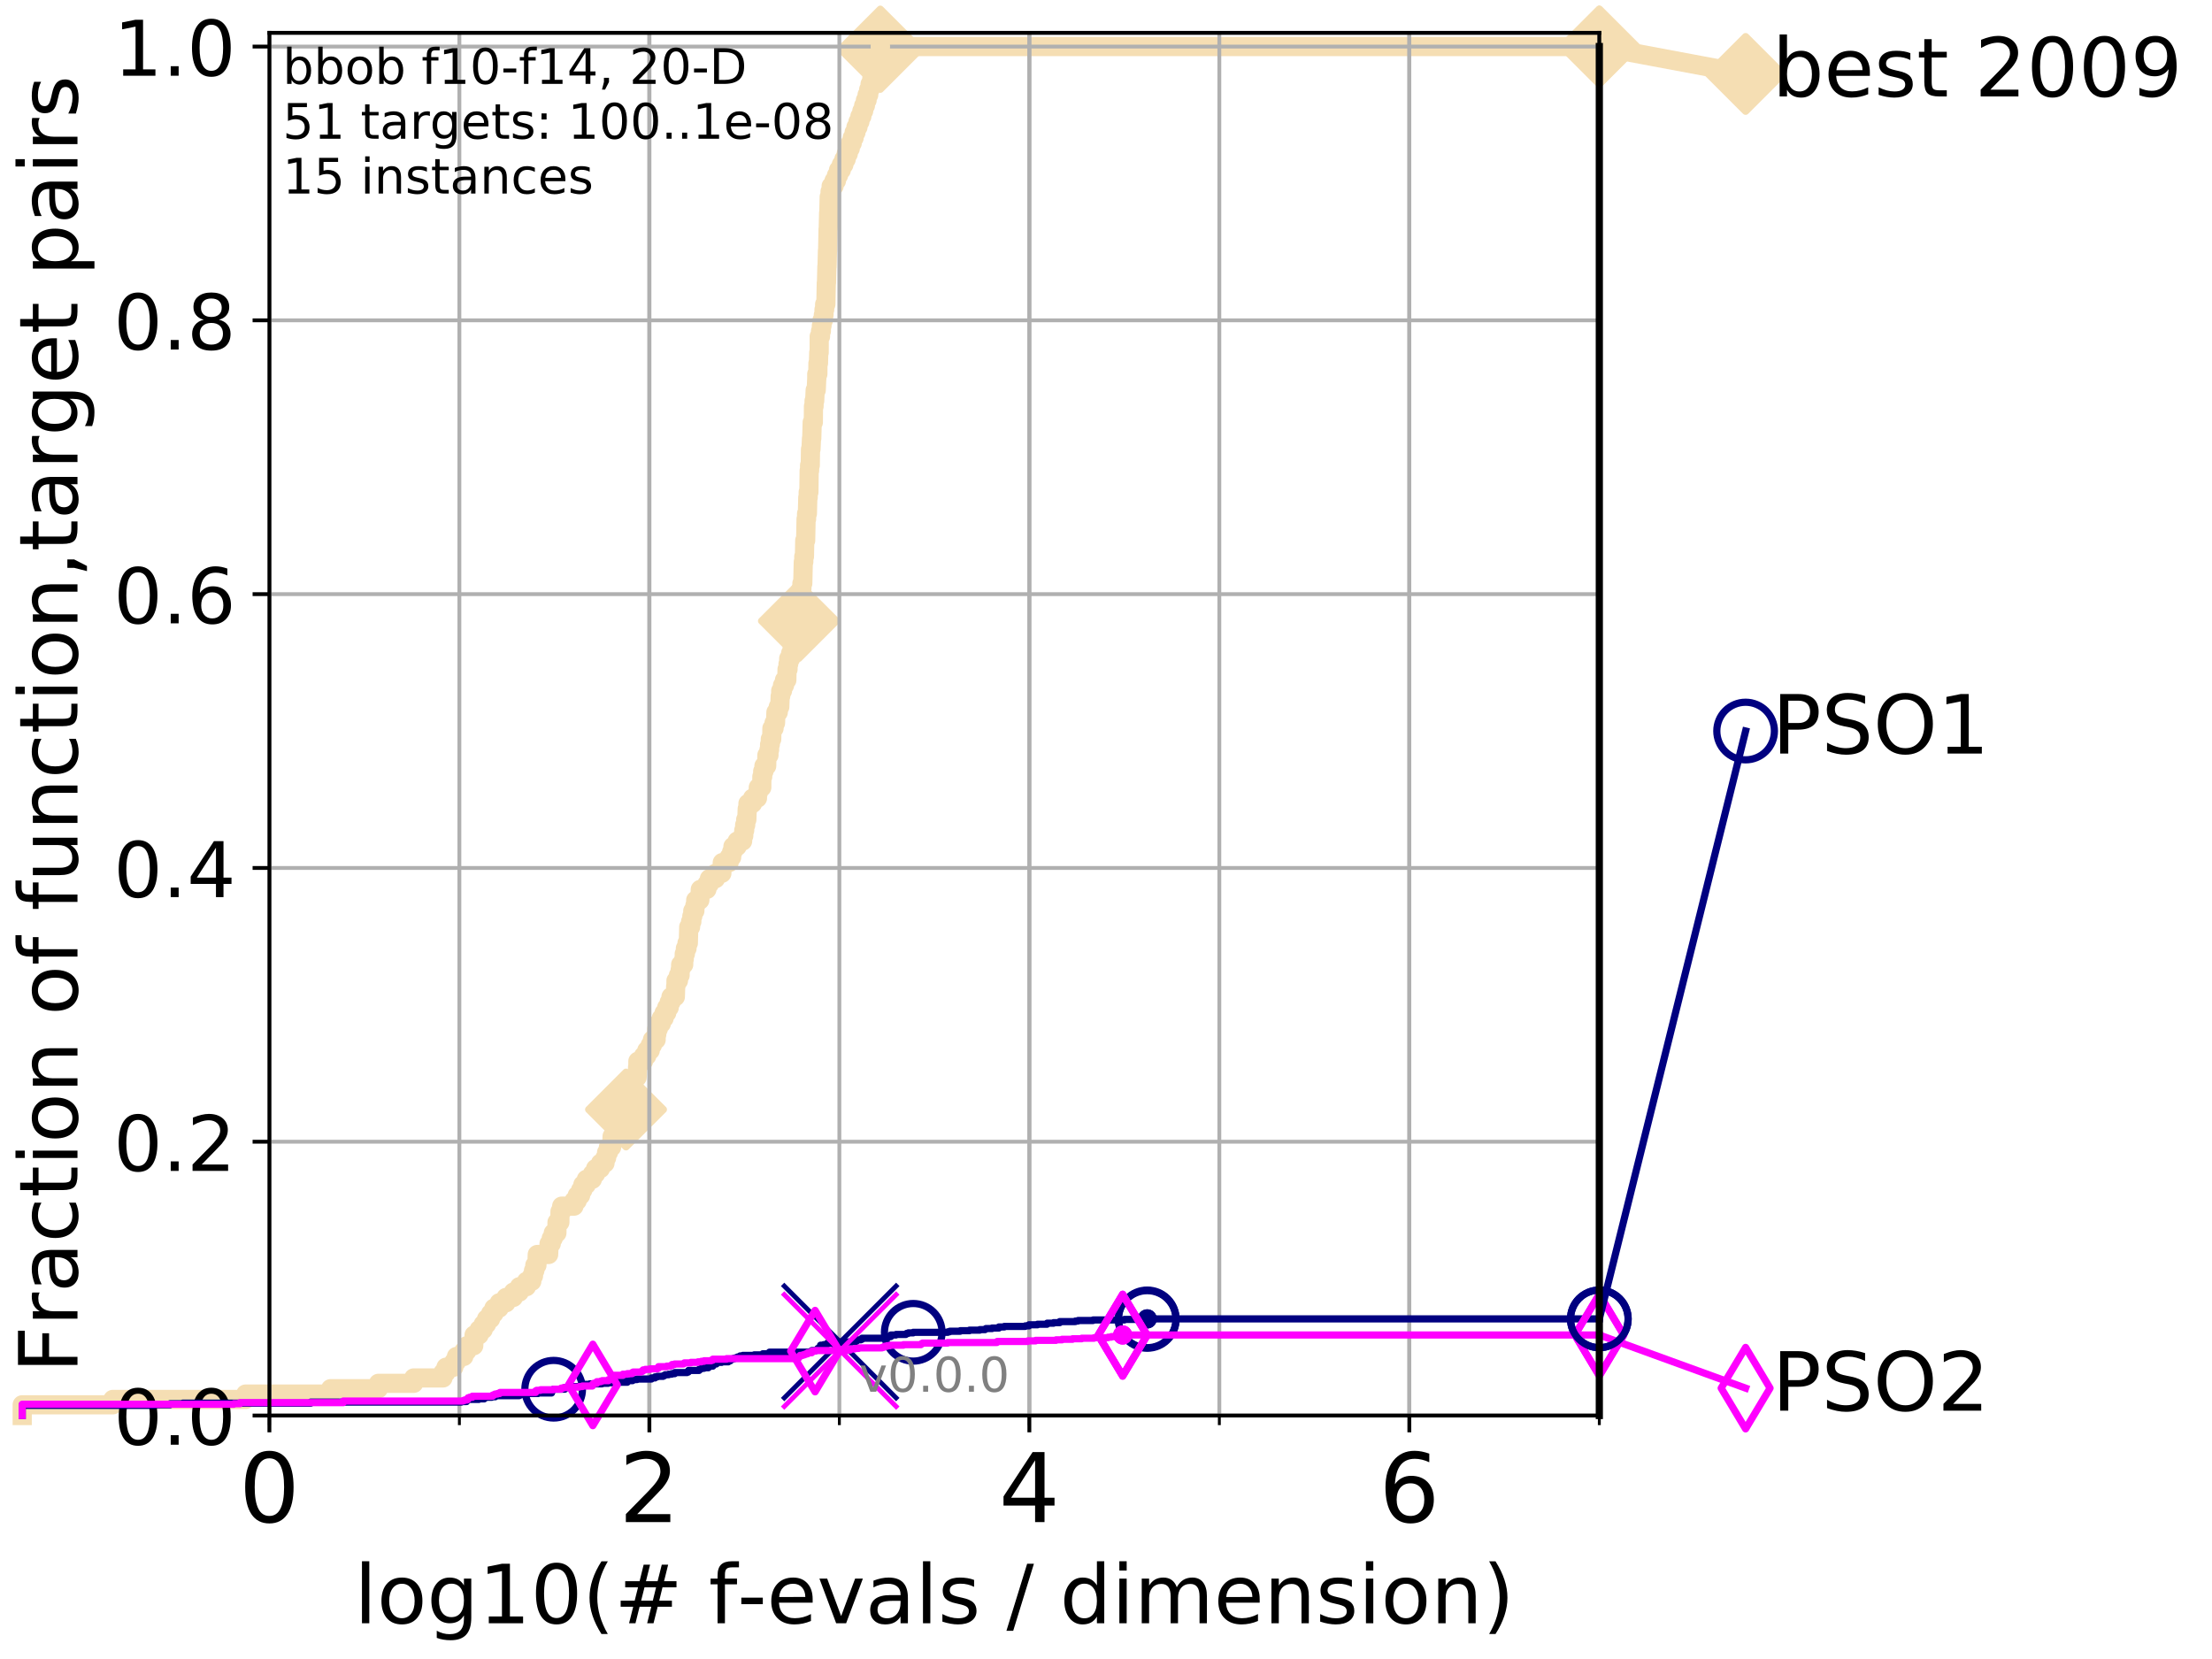 <?xml version="1.0" encoding="utf-8" standalone="no"?>
<!DOCTYPE svg PUBLIC "-//W3C//DTD SVG 1.1//EN"
  "http://www.w3.org/Graphics/SVG/1.1/DTD/svg11.dtd">
<!-- Created with matplotlib (http://matplotlib.org/) -->
<svg height="345.6pt" version="1.1" viewBox="0 0 460.8 345.6" width="460.8pt" xmlns="http://www.w3.org/2000/svg" xmlns:xlink="http://www.w3.org/1999/xlink">
 <defs>
  <style type="text/css">
*{stroke-linecap:butt;stroke-linejoin:round;}
  </style>
 </defs>
 <g id="figure_1">
  <g id="patch_1">
   <path d="M 0 345.6 
L 460.8 345.6 
L 460.8 0 
L 0 0 
z
" style="fill:#ffffff;"/>
  </g>
  <g id="axes_1">
   <g id="patch_2">
    <path d="M 56.12 294.88 
L 333.168 294.88 
L 333.168 6.845 
L 56.12 6.845 
z
" style="fill:#ffffff;"/>
   </g>
   <g id="line2d_1">
    <path d="M 4.627 294.88 
L 4.627 292.643 
L 23.511 292.643 
L 23.511 291.525 
L 51.175 291.525 
L 51.175 290.407 
L 68.873 290.407 
L 68.873 289.288 
L 78.839 289.288 
L 78.839 288.17 
L 86.186 288.17 
L 86.186 287.051 
L 92.287 287.051 
L 92.287 285.933 
L 92.905 285.933 
L 92.905 284.815 
L 94.543 284.815 
L 94.543 283.696 
L 95.086 283.696 
L 95.086 282.578 
L 96.619 282.578 
L 96.619 281.46 
L 97.258 281.46 
L 97.258 280.341 
L 98.688 280.341 
L 98.76 278.105 
L 99.807 278.105 
L 99.807 276.986 
L 100.665 276.986 
L 100.665 275.868 
L 101.359 275.868 
L 101.359 274.749 
L 102.203 274.749 
L 102.203 273.631 
L 102.895 273.631 
L 102.895 272.513 
L 103.991 272.513 
L 103.991 271.394 
L 105.415 271.394 
L 105.415 270.276 
L 106.956 270.276 
L 106.956 269.158 
L 108.204 269.158 
L 108.204 268.039 
L 109.675 268.039 
L 109.675 266.921 
L 110.782 266.921 
L 110.782 265.803 
L 111.136 265.803 
L 111.136 264.684 
L 111.414 264.684 
L 111.414 263.566 
L 111.856 263.566 
L 111.923 261.329 
L 114.293 261.329 
L 114.38 259.092 
L 114.838 259.092 
L 114.838 257.974 
L 115.256 257.974 
L 115.256 256.856 
L 116.011 256.856 
L 116.037 254.619 
L 116.632 254.619 
L 116.657 252.382 
L 117.009 252.382 
L 117.009 251.264 
L 119.57 251.264 
L 119.57 250.145 
L 120.242 250.145 
L 120.242 249.027 
L 120.949 249.027 
L 120.949 247.909 
L 121.417 247.909 
L 121.417 246.79 
L 122.152 246.79 
L 122.152 245.672 
L 123.397 245.672 
L 123.397 244.554 
L 124.069 244.554 
L 124.069 243.435 
L 125.094 243.435 
L 125.094 242.317 
L 126.032 242.317 
L 126.032 241.199 
L 126.367 241.199 
L 126.367 240.08 
L 126.752 240.08 
L 126.752 238.962 
L 127.416 238.962 
L 127.511 236.725 
L 128.277 236.725 
L 128.277 235.607 
L 128.985 235.607 
L 128.985 234.488 
L 129.45 234.488 
L 129.45 233.37 
L 129.678 233.37 
L 129.678 232.252 
L 129.808 232.252 
L 129.808 231.133 
L 130.412 231.133 
L 130.412 230.015 
L 130.661 230.015 
L 130.661 228.896 
L 131.257 228.896 
L 131.257 227.778 
L 131.537 227.778 
L 131.537 226.66 
L 131.686 226.66 
L 131.686 225.541 
L 131.949 225.541 
L 131.949 224.423 
L 132.724 224.423 
L 132.833 222.186 
L 132.883 222.186 
L 132.883 221.068 
L 134.057 221.068 
L 134.057 219.95 
L 134.735 219.95 
L 134.735 218.831 
L 135.456 218.831 
L 135.456 217.713 
L 135.918 217.713 
L 135.918 216.594 
L 136.687 216.594 
L 136.687 215.476 
L 136.821 215.476 
L 136.821 214.358 
L 137.132 214.358 
L 137.132 213.239 
L 137.761 213.239 
L 137.761 212.121 
L 138.346 212.121 
L 138.346 211.003 
L 138.891 211.003 
L 138.891 209.884 
L 139.412 209.884 
L 139.412 208.766 
L 139.78 208.766 
L 139.78 207.648 
L 140.688 207.648 
L 140.757 205.411 
L 140.819 205.411 
L 140.819 204.292 
L 141.334 204.292 
L 141.334 203.174 
L 141.681 203.174 
L 141.681 202.056 
L 141.793 202.056 
L 141.793 200.937 
L 142.428 200.937 
L 142.428 199.819 
L 142.541 199.819 
L 142.541 198.701 
L 142.776 198.701 
L 142.776 197.582 
L 143.117 197.582 
L 143.117 196.464 
L 143.393 196.464 
L 143.478 193.109 
L 143.863 193.109 
L 143.863 191.99 
L 144.122 191.99 
L 144.122 190.872 
L 144.321 190.872 
L 144.321 189.754 
L 144.753 189.754 
L 144.753 188.635 
L 144.93 188.635 
L 144.93 187.517 
L 145.786 187.517 
L 145.888 185.28 
L 147.255 185.28 
L 147.255 184.162 
L 147.782 184.162 
L 147.782 183.044 
L 149.062 183.044 
L 149.062 181.925 
L 150.378 181.925 
L 150.464 179.688 
L 151.888 179.688 
L 151.888 178.57 
L 152.419 178.57 
L 152.419 177.452 
L 152.686 177.452 
L 152.686 176.333 
L 153.569 176.333 
L 153.569 175.215 
L 154.702 175.215 
L 154.702 174.097 
L 154.939 174.097 
L 154.939 172.978 
L 155.129 172.978 
L 155.129 171.86 
L 155.345 171.86 
L 155.345 170.742 
L 155.581 170.742 
L 155.657 168.505 
L 155.814 168.505 
L 155.814 167.386 
L 156.773 167.386 
L 156.773 166.268 
L 157.795 166.268 
L 157.795 165.15 
L 157.973 165.15 
L 157.973 164.031 
L 158.692 164.031 
L 158.71 161.795 
L 158.885 161.795 
L 158.885 160.676 
L 159.144 160.676 
L 159.144 159.558 
L 159.717 159.558 
L 159.756 157.321 
L 160.19 157.321 
L 160.19 156.203 
L 160.32 156.203 
L 160.32 155.084 
L 160.47 155.084 
L 160.47 153.966 
L 160.765 153.966 
L 160.804 151.729 
L 161.248 151.729 
L 161.248 150.611 
L 161.556 150.611 
L 161.641 148.374 
L 162.128 148.374 
L 162.128 147.256 
L 162.442 147.256 
L 162.527 145.019 
L 162.639 145.019 
L 162.639 143.901 
L 163.008 143.901 
L 163.008 142.782 
L 163.422 142.782 
L 163.422 141.664 
L 163.913 141.664 
L 163.957 139.427 
L 164.16 139.427 
L 164.16 138.309 
L 164.303 138.309 
L 164.303 137.191 
L 164.707 137.191 
L 164.707 136.072 
L 165.032 136.072 
L 165.032 134.954 
L 165.456 134.954 
L 165.456 133.836 
L 165.768 133.836 
L 165.768 132.717 
L 165.952 132.717 
L 165.952 131.599 
L 166.14 131.599 
L 166.234 129.362 
L 166.43 129.362 
L 166.478 127.125 
L 166.648 127.125 
L 166.662 124.889 
L 166.852 124.889 
L 166.853 122.652 
L 167.052 122.652 
L 167.052 121.534 
L 167.233 121.534 
L 167.339 117.06 
L 167.441 117.06 
L 167.441 115.942 
L 167.579 115.942 
L 167.645 112.587 
L 167.833 112.587 
L 167.921 108.113 
L 168.025 108.113 
L 168.025 106.995 
L 168.195 106.995 
L 168.278 103.64 
L 168.363 103.64 
L 168.363 102.521 
L 168.51 102.521 
L 168.563 98.048 
L 168.653 98.048 
L 168.653 96.929 
L 168.793 96.929 
L 168.844 93.574 
L 168.945 93.574 
L 169.049 91.338 
L 169.104 91.338 
L 169.194 87.983 
L 169.429 87.983 
L 169.461 84.627 
L 169.585 84.627 
L 169.585 83.509 
L 169.715 83.509 
L 169.818 81.272 
L 170.036 81.272 
L 170.133 79.036 
L 170.147 79.036 
L 170.147 77.917 
L 170.376 77.917 
L 170.391 75.681 
L 170.504 75.681 
L 170.56 73.444 
L 170.648 73.444 
L 170.657 70.089 
L 170.93 70.089 
L 170.93 68.97 
L 171.107 68.97 
L 171.107 67.852 
L 171.242 67.852 
L 171.242 66.734 
L 171.519 66.734 
L 171.519 65.615 
L 171.655 65.615 
L 171.655 64.497 
L 171.791 64.497 
L 171.791 63.379 
L 172.041 63.379 
L 172.135 58.905 
L 172.174 58.905 
L 172.255 55.55 
L 172.292 55.55 
L 172.376 52.195 
L 172.414 52.195 
L 172.504 47.721 
L 172.536 47.721 
L 172.617 44.366 
L 172.656 44.366 
L 172.74 41.011 
L 172.919 41.011 
L 172.919 39.893 
L 173.144 39.893 
L 173.144 38.775 
L 173.745 38.775 
L 173.745 37.656 
L 174.25 37.656 
L 174.25 36.538 
L 174.679 36.538 
L 174.679 35.419 
L 175.261 35.419 
L 175.261 34.301 
L 175.796 34.301 
L 175.796 33.183 
L 176.271 33.183 
L 176.271 32.064 
L 176.701 32.064 
L 176.701 30.946 
L 177.121 30.946 
L 177.121 29.828 
L 177.534 29.828 
L 177.534 28.709 
L 177.93 28.709 
L 177.93 27.591 
L 178.312 27.591 
L 178.312 26.473 
L 178.735 26.473 
L 178.735 25.354 
L 179.134 25.354 
L 179.134 24.236 
L 179.541 24.236 
L 179.541 23.117 
L 179.917 23.117 
L 179.917 21.999 
L 180.282 21.999 
L 180.282 20.881 
L 180.633 20.881 
L 180.633 19.762 
L 180.967 19.762 
L 180.967 18.644 
L 181.253 18.644 
L 181.253 17.526 
L 181.609 17.526 
L 181.609 16.407 
L 181.939 16.407 
L 181.939 15.289 
L 182.274 15.289 
L 182.274 14.171 
L 182.541 14.171 
L 182.541 13.052 
L 182.85 13.052 
L 182.85 11.934 
L 183.129 11.934 
L 183.129 10.815 
L 183.387 10.815 
L 183.387 9.697 
L 333.168 9.697 
L 333.168 9.697 
" style="fill:none;stroke:#f5deb3;stroke-linecap:square;stroke-width:4;"/>
   </g>
   <g id="line2d_2">
    <defs>
     <path d="M -0 7.778 
L 7.778 0 
L 0 -7.778 
L -7.778 -0 
z
" id="m65db5bd639" style="stroke:#f5deb3;stroke-linejoin:miter;stroke-width:1.5;"/>
    </defs>
    <g>
     <use style="fill:#f5deb3;stroke:#f5deb3;stroke-linejoin:miter;stroke-width:1.5;" x="130.412" xlink:href="#m65db5bd639" y="231.133"/>
     <use style="fill:#f5deb3;stroke:#f5deb3;stroke-linejoin:miter;stroke-width:1.5;" x="166.43" xlink:href="#m65db5bd639" y="129.362"/>
     <use style="fill:#f5deb3;stroke:#f5deb3;stroke-linejoin:miter;stroke-width:1.5;" x="183.387" xlink:href="#m65db5bd639" y="10.815"/>
     <use style="fill:#f5deb3;stroke:#f5deb3;stroke-linejoin:miter;stroke-width:1.5;" x="183.387" xlink:href="#m65db5bd639" y="9.697"/>
     <use style="fill:#f5deb3;stroke:#f5deb3;stroke-linejoin:miter;stroke-width:1.5;" x="333.168" xlink:href="#m65db5bd639" y="9.697"/>
    </g>
   </g>
   <g id="line2d_3">
    <path style="fill:none;stroke:#f5deb3;stroke-linecap:square;stroke-width:4;"/>
    <g/>
   </g>
   <g id="line2d_4">
    <path d="M 333.168 9.697 
L 363.643 15.401 
" style="fill:none;stroke:#f5deb3;stroke-linecap:square;stroke-width:4;"/>
    <g>
     <use style="fill:#f5deb3;stroke:#f5deb3;stroke-linejoin:miter;stroke-width:1.5;" x="333.168" xlink:href="#m65db5bd639" y="9.697"/>
     <use style="fill:#f5deb3;stroke:#f5deb3;stroke-linejoin:miter;stroke-width:1.5;" x="363.643" xlink:href="#m65db5bd639" y="15.401"/>
    </g>
   </g>
   <g id="matplotlib.axis_1">
    <g id="xtick_1">
     <g id="line2d_5">
      <path clip-path="url(#p76d107234b)" d="M 56.12 294.88 
L 56.12 6.845 
" style="fill:none;stroke:#b0b0b0;stroke-linecap:square;stroke-width:0.8;"/>
     </g>
     <g id="line2d_6">
      <defs>
       <path d="M 0 0 
L 0 3.5 
" id="m442d2fc084" style="stroke:#000000;stroke-width:0.8;"/>
      </defs>
      <g>
       <use style="stroke:#000000;stroke-width:0.8;" x="56.12" xlink:href="#m442d2fc084" y="294.88"/>
      </g>
     </g>
     <g id="text_1">
      <!-- 0 -->
      <defs>
       <path d="M 31.781 66.406 
Q 24.172 66.406 20.328 58.906 
Q 16.5 51.422 16.5 36.375 
Q 16.5 21.391 20.328 13.891 
Q 24.172 6.391 31.781 6.391 
Q 39.453 6.391 43.281 13.891 
Q 47.125 21.391 47.125 36.375 
Q 47.125 51.422 43.281 58.906 
Q 39.453 66.406 31.781 66.406 
z
M 31.781 74.219 
Q 44.047 74.219 50.516 64.516 
Q 56.984 54.828 56.984 36.375 
Q 56.984 17.969 50.516 8.266 
Q 44.047 -1.422 31.781 -1.422 
Q 19.531 -1.422 13.062 8.266 
Q 6.594 17.969 6.594 36.375 
Q 6.594 54.828 13.062 64.516 
Q 19.531 74.219 31.781 74.219 
z
" id="DejaVuSans-30"/>
      </defs>
      <g transform="translate(49.758 317.077)scale(0.2 -0.2)">
       <use xlink:href="#DejaVuSans-30"/>
      </g>
     </g>
    </g>
    <g id="xtick_2">
     <g id="line2d_7">
      <path clip-path="url(#p76d107234b)" d="M 135.277 294.88 
L 135.277 6.845 
" style="fill:none;stroke:#b0b0b0;stroke-linecap:square;stroke-width:0.8;"/>
     </g>
     <g id="line2d_8">
      <g>
       <use style="stroke:#000000;stroke-width:0.8;" x="135.277" xlink:href="#m442d2fc084" y="294.88"/>
      </g>
     </g>
     <g id="text_2">
      <!-- 2 -->
      <defs>
       <path d="M 19.188 8.297 
L 53.609 8.297 
L 53.609 0 
L 7.328 0 
L 7.328 8.297 
Q 12.938 14.109 22.625 23.891 
Q 32.328 33.688 34.812 36.531 
Q 39.547 41.844 41.422 45.531 
Q 43.312 49.219 43.312 52.781 
Q 43.312 58.594 39.234 62.25 
Q 35.156 65.922 28.609 65.922 
Q 23.969 65.922 18.812 64.312 
Q 13.672 62.703 7.812 59.422 
L 7.812 69.391 
Q 13.766 71.781 18.938 73 
Q 24.125 74.219 28.422 74.219 
Q 39.75 74.219 46.484 68.547 
Q 53.219 62.891 53.219 53.422 
Q 53.219 48.922 51.531 44.891 
Q 49.859 40.875 45.406 35.406 
Q 44.188 33.984 37.641 27.219 
Q 31.109 20.453 19.188 8.297 
z
" id="DejaVuSans-32"/>
      </defs>
      <g transform="translate(128.914 317.077)scale(0.2 -0.2)">
       <use xlink:href="#DejaVuSans-32"/>
      </g>
     </g>
    </g>
    <g id="xtick_3">
     <g id="line2d_9">
      <path clip-path="url(#p76d107234b)" d="M 214.433 294.88 
L 214.433 6.845 
" style="fill:none;stroke:#b0b0b0;stroke-linecap:square;stroke-width:0.8;"/>
     </g>
     <g id="line2d_10">
      <g>
       <use style="stroke:#000000;stroke-width:0.8;" x="214.433" xlink:href="#m442d2fc084" y="294.88"/>
      </g>
     </g>
     <g id="text_3">
      <!-- 4 -->
      <defs>
       <path d="M 37.797 64.312 
L 12.891 25.391 
L 37.797 25.391 
z
M 35.203 72.906 
L 47.609 72.906 
L 47.609 25.391 
L 58.016 25.391 
L 58.016 17.188 
L 47.609 17.188 
L 47.609 0 
L 37.797 0 
L 37.797 17.188 
L 4.891 17.188 
L 4.891 26.703 
z
" id="DejaVuSans-34"/>
      </defs>
      <g transform="translate(208.071 317.077)scale(0.2 -0.2)">
       <use xlink:href="#DejaVuSans-34"/>
      </g>
     </g>
    </g>
    <g id="xtick_4">
     <g id="line2d_11">
      <path clip-path="url(#p76d107234b)" d="M 293.59 294.88 
L 293.59 6.845 
" style="fill:none;stroke:#b0b0b0;stroke-linecap:square;stroke-width:0.8;"/>
     </g>
     <g id="line2d_12">
      <g>
       <use style="stroke:#000000;stroke-width:0.8;" x="293.59" xlink:href="#m442d2fc084" y="294.88"/>
      </g>
     </g>
     <g id="text_4">
      <!-- 6 -->
      <defs>
       <path d="M 33.016 40.375 
Q 26.375 40.375 22.484 35.828 
Q 18.609 31.297 18.609 23.391 
Q 18.609 15.531 22.484 10.953 
Q 26.375 6.391 33.016 6.391 
Q 39.656 6.391 43.531 10.953 
Q 47.406 15.531 47.406 23.391 
Q 47.406 31.297 43.531 35.828 
Q 39.656 40.375 33.016 40.375 
z
M 52.594 71.297 
L 52.594 62.312 
Q 48.875 64.062 45.094 64.984 
Q 41.312 65.922 37.594 65.922 
Q 27.828 65.922 22.672 59.328 
Q 17.531 52.734 16.797 39.406 
Q 19.672 43.656 24.016 45.922 
Q 28.375 48.188 33.594 48.188 
Q 44.578 48.188 50.953 41.516 
Q 57.328 34.859 57.328 23.391 
Q 57.328 12.156 50.688 5.359 
Q 44.047 -1.422 33.016 -1.422 
Q 20.359 -1.422 13.672 8.266 
Q 6.984 17.969 6.984 36.375 
Q 6.984 53.656 15.188 63.938 
Q 23.391 74.219 37.203 74.219 
Q 40.922 74.219 44.703 73.484 
Q 48.484 72.75 52.594 71.297 
z
" id="DejaVuSans-36"/>
      </defs>
      <g transform="translate(287.227 317.077)scale(0.2 -0.2)">
       <use xlink:href="#DejaVuSans-36"/>
      </g>
     </g>
    </g>
    <g id="xtick_5">
     <g id="line2d_13">
      <path clip-path="url(#p76d107234b)" d="M 56.12 294.88 
L 56.12 6.845 
" style="fill:none;stroke:#b0b0b0;stroke-linecap:square;stroke-width:0.8;"/>
     </g>
     <g id="line2d_14">
      <defs>
       <path d="M 0 0 
L 0 2 
" id="mf66b065f64" style="stroke:#000000;stroke-width:0.6;"/>
      </defs>
      <g>
       <use style="stroke:#000000;stroke-width:0.6;" x="56.12" xlink:href="#mf66b065f64" y="294.88"/>
      </g>
     </g>
    </g>
    <g id="xtick_6">
     <g id="line2d_15">
      <path clip-path="url(#p76d107234b)" d="M 95.698 294.88 
L 95.698 6.845 
" style="fill:none;stroke:#b0b0b0;stroke-linecap:square;stroke-width:0.8;"/>
     </g>
     <g id="line2d_16">
      <g>
       <use style="stroke:#000000;stroke-width:0.6;" x="95.698" xlink:href="#mf66b065f64" y="294.88"/>
      </g>
     </g>
    </g>
    <g id="xtick_7">
     <g id="line2d_17">
      <path clip-path="url(#p76d107234b)" d="M 135.277 294.88 
L 135.277 6.845 
" style="fill:none;stroke:#b0b0b0;stroke-linecap:square;stroke-width:0.8;"/>
     </g>
     <g id="line2d_18">
      <g>
       <use style="stroke:#000000;stroke-width:0.6;" x="135.277" xlink:href="#mf66b065f64" y="294.88"/>
      </g>
     </g>
    </g>
    <g id="xtick_8">
     <g id="line2d_19">
      <path clip-path="url(#p76d107234b)" d="M 174.855 294.88 
L 174.855 6.845 
" style="fill:none;stroke:#b0b0b0;stroke-linecap:square;stroke-width:0.8;"/>
     </g>
     <g id="line2d_20">
      <g>
       <use style="stroke:#000000;stroke-width:0.6;" x="174.855" xlink:href="#mf66b065f64" y="294.88"/>
      </g>
     </g>
    </g>
    <g id="xtick_9">
     <g id="line2d_21">
      <path clip-path="url(#p76d107234b)" d="M 214.433 294.88 
L 214.433 6.845 
" style="fill:none;stroke:#b0b0b0;stroke-linecap:square;stroke-width:0.8;"/>
     </g>
     <g id="line2d_22">
      <g>
       <use style="stroke:#000000;stroke-width:0.6;" x="214.433" xlink:href="#mf66b065f64" y="294.88"/>
      </g>
     </g>
    </g>
    <g id="xtick_10">
     <g id="line2d_23">
      <path clip-path="url(#p76d107234b)" d="M 254.011 294.88 
L 254.011 6.845 
" style="fill:none;stroke:#b0b0b0;stroke-linecap:square;stroke-width:0.8;"/>
     </g>
     <g id="line2d_24">
      <g>
       <use style="stroke:#000000;stroke-width:0.6;" x="254.011" xlink:href="#mf66b065f64" y="294.88"/>
      </g>
     </g>
    </g>
    <g id="xtick_11">
     <g id="line2d_25">
      <path clip-path="url(#p76d107234b)" d="M 293.59 294.88 
L 293.59 6.845 
" style="fill:none;stroke:#b0b0b0;stroke-linecap:square;stroke-width:0.8;"/>
     </g>
     <g id="line2d_26">
      <g>
       <use style="stroke:#000000;stroke-width:0.6;" x="293.59" xlink:href="#mf66b065f64" y="294.88"/>
      </g>
     </g>
    </g>
    <g id="xtick_12">
     <g id="line2d_27">
      <path clip-path="url(#p76d107234b)" d="M 333.168 294.88 
L 333.168 6.845 
" style="fill:none;stroke:#b0b0b0;stroke-linecap:square;stroke-width:0.8;"/>
     </g>
     <g id="line2d_28">
      <g>
       <use style="stroke:#000000;stroke-width:0.6;" x="333.168" xlink:href="#mf66b065f64" y="294.88"/>
      </g>
     </g>
    </g>
    <g id="text_5">
     <!-- log10(# f-evals / dimension) -->
     <defs>
      <path d="M 9.422 75.984 
L 18.406 75.984 
L 18.406 0 
L 9.422 0 
z
" id="DejaVuSans-6c"/>
      <path d="M 30.609 48.391 
Q 23.391 48.391 19.188 42.75 
Q 14.984 37.109 14.984 27.297 
Q 14.984 17.484 19.156 11.844 
Q 23.344 6.203 30.609 6.203 
Q 37.797 6.203 41.984 11.859 
Q 46.188 17.531 46.188 27.297 
Q 46.188 37.016 41.984 42.703 
Q 37.797 48.391 30.609 48.391 
z
M 30.609 56 
Q 42.328 56 49.016 48.375 
Q 55.719 40.766 55.719 27.297 
Q 55.719 13.875 49.016 6.219 
Q 42.328 -1.422 30.609 -1.422 
Q 18.844 -1.422 12.172 6.219 
Q 5.516 13.875 5.516 27.297 
Q 5.516 40.766 12.172 48.375 
Q 18.844 56 30.609 56 
z
" id="DejaVuSans-6f"/>
      <path d="M 45.406 27.984 
Q 45.406 37.75 41.375 43.109 
Q 37.359 48.484 30.078 48.484 
Q 22.859 48.484 18.828 43.109 
Q 14.797 37.75 14.797 27.984 
Q 14.797 18.266 18.828 12.891 
Q 22.859 7.516 30.078 7.516 
Q 37.359 7.516 41.375 12.891 
Q 45.406 18.266 45.406 27.984 
z
M 54.391 6.781 
Q 54.391 -7.172 48.188 -13.984 
Q 42 -20.797 29.203 -20.797 
Q 24.469 -20.797 20.266 -20.094 
Q 16.062 -19.391 12.109 -17.922 
L 12.109 -9.188 
Q 16.062 -11.328 19.922 -12.344 
Q 23.781 -13.375 27.781 -13.375 
Q 36.625 -13.375 41.016 -8.766 
Q 45.406 -4.156 45.406 5.172 
L 45.406 9.625 
Q 42.625 4.781 38.281 2.391 
Q 33.938 0 27.875 0 
Q 17.828 0 11.672 7.656 
Q 5.516 15.328 5.516 27.984 
Q 5.516 40.672 11.672 48.328 
Q 17.828 56 27.875 56 
Q 33.938 56 38.281 53.609 
Q 42.625 51.219 45.406 46.391 
L 45.406 54.688 
L 54.391 54.688 
z
" id="DejaVuSans-67"/>
      <path d="M 12.406 8.297 
L 28.516 8.297 
L 28.516 63.922 
L 10.984 60.406 
L 10.984 69.391 
L 28.422 72.906 
L 38.281 72.906 
L 38.281 8.297 
L 54.391 8.297 
L 54.391 0 
L 12.406 0 
z
" id="DejaVuSans-31"/>
      <path d="M 31 75.875 
Q 24.469 64.656 21.281 53.656 
Q 18.109 42.672 18.109 31.391 
Q 18.109 20.125 21.312 9.062 
Q 24.516 -2 31 -13.188 
L 23.188 -13.188 
Q 15.875 -1.703 12.234 9.375 
Q 8.594 20.453 8.594 31.391 
Q 8.594 42.281 12.203 53.312 
Q 15.828 64.359 23.188 75.875 
z
" id="DejaVuSans-28"/>
      <path d="M 51.125 44 
L 36.922 44 
L 32.812 27.688 
L 47.125 27.688 
z
M 43.797 71.781 
L 38.719 51.516 
L 52.984 51.516 
L 58.109 71.781 
L 65.922 71.781 
L 60.891 51.516 
L 76.125 51.516 
L 76.125 44 
L 58.984 44 
L 54.984 27.688 
L 70.516 27.688 
L 70.516 20.219 
L 53.078 20.219 
L 48 0 
L 40.188 0 
L 45.219 20.219 
L 30.906 20.219 
L 25.875 0 
L 18.016 0 
L 23.094 20.219 
L 7.719 20.219 
L 7.719 27.688 
L 24.906 27.688 
L 29 44 
L 13.281 44 
L 13.281 51.516 
L 30.906 51.516 
L 35.891 71.781 
z
" id="DejaVuSans-23"/>
      <path id="DejaVuSans-20"/>
      <path d="M 37.109 75.984 
L 37.109 68.5 
L 28.516 68.5 
Q 23.688 68.5 21.797 66.547 
Q 19.922 64.594 19.922 59.516 
L 19.922 54.688 
L 34.719 54.688 
L 34.719 47.703 
L 19.922 47.703 
L 19.922 0 
L 10.891 0 
L 10.891 47.703 
L 2.297 47.703 
L 2.297 54.688 
L 10.891 54.688 
L 10.891 58.5 
Q 10.891 67.625 15.141 71.797 
Q 19.391 75.984 28.609 75.984 
z
" id="DejaVuSans-66"/>
      <path d="M 4.891 31.391 
L 31.203 31.391 
L 31.203 23.391 
L 4.891 23.391 
z
" id="DejaVuSans-2d"/>
      <path d="M 56.203 29.594 
L 56.203 25.203 
L 14.891 25.203 
Q 15.484 15.922 20.484 11.062 
Q 25.484 6.203 34.422 6.203 
Q 39.594 6.203 44.453 7.469 
Q 49.312 8.734 54.109 11.281 
L 54.109 2.781 
Q 49.266 0.734 44.188 -0.344 
Q 39.109 -1.422 33.891 -1.422 
Q 20.797 -1.422 13.156 6.188 
Q 5.516 13.812 5.516 26.812 
Q 5.516 40.234 12.766 48.109 
Q 20.016 56 32.328 56 
Q 43.359 56 49.781 48.891 
Q 56.203 41.797 56.203 29.594 
z
M 47.219 32.234 
Q 47.125 39.594 43.094 43.984 
Q 39.062 48.391 32.422 48.391 
Q 24.906 48.391 20.391 44.141 
Q 15.875 39.891 15.188 32.172 
z
" id="DejaVuSans-65"/>
      <path d="M 2.984 54.688 
L 12.5 54.688 
L 29.594 8.797 
L 46.688 54.688 
L 56.203 54.688 
L 35.688 0 
L 23.484 0 
z
" id="DejaVuSans-76"/>
      <path d="M 34.281 27.484 
Q 23.391 27.484 19.188 25 
Q 14.984 22.516 14.984 16.5 
Q 14.984 11.719 18.141 8.906 
Q 21.297 6.109 26.703 6.109 
Q 34.188 6.109 38.703 11.406 
Q 43.219 16.703 43.219 25.484 
L 43.219 27.484 
z
M 52.203 31.203 
L 52.203 0 
L 43.219 0 
L 43.219 8.297 
Q 40.141 3.328 35.547 0.953 
Q 30.953 -1.422 24.312 -1.422 
Q 15.922 -1.422 10.953 3.297 
Q 6 8.016 6 15.922 
Q 6 25.141 12.172 29.828 
Q 18.359 34.516 30.609 34.516 
L 43.219 34.516 
L 43.219 35.406 
Q 43.219 41.609 39.141 45 
Q 35.062 48.391 27.688 48.391 
Q 23 48.391 18.547 47.266 
Q 14.109 46.141 10.016 43.891 
L 10.016 52.203 
Q 14.938 54.109 19.578 55.047 
Q 24.219 56 28.609 56 
Q 40.484 56 46.344 49.844 
Q 52.203 43.703 52.203 31.203 
z
" id="DejaVuSans-61"/>
      <path d="M 44.281 53.078 
L 44.281 44.578 
Q 40.484 46.531 36.375 47.5 
Q 32.281 48.484 27.875 48.484 
Q 21.188 48.484 17.844 46.438 
Q 14.5 44.391 14.5 40.281 
Q 14.5 37.156 16.891 35.375 
Q 19.281 33.594 26.516 31.984 
L 29.594 31.297 
Q 39.156 29.25 43.188 25.516 
Q 47.219 21.781 47.219 15.094 
Q 47.219 7.469 41.188 3.016 
Q 35.156 -1.422 24.609 -1.422 
Q 20.219 -1.422 15.453 -0.562 
Q 10.688 0.297 5.422 2 
L 5.422 11.281 
Q 10.406 8.688 15.234 7.391 
Q 20.062 6.109 24.812 6.109 
Q 31.156 6.109 34.562 8.281 
Q 37.984 10.453 37.984 14.406 
Q 37.984 18.062 35.516 20.016 
Q 33.062 21.969 24.703 23.781 
L 21.578 24.516 
Q 13.234 26.266 9.516 29.906 
Q 5.812 33.547 5.812 39.891 
Q 5.812 47.609 11.281 51.797 
Q 16.75 56 26.812 56 
Q 31.781 56 36.172 55.266 
Q 40.578 54.547 44.281 53.078 
z
" id="DejaVuSans-73"/>
      <path d="M 25.391 72.906 
L 33.688 72.906 
L 8.297 -9.281 
L 0 -9.281 
z
" id="DejaVuSans-2f"/>
      <path d="M 45.406 46.391 
L 45.406 75.984 
L 54.391 75.984 
L 54.391 0 
L 45.406 0 
L 45.406 8.203 
Q 42.578 3.328 38.25 0.953 
Q 33.938 -1.422 27.875 -1.422 
Q 17.969 -1.422 11.734 6.484 
Q 5.516 14.406 5.516 27.297 
Q 5.516 40.188 11.734 48.094 
Q 17.969 56 27.875 56 
Q 33.938 56 38.25 53.625 
Q 42.578 51.266 45.406 46.391 
z
M 14.797 27.297 
Q 14.797 17.391 18.875 11.75 
Q 22.953 6.109 30.078 6.109 
Q 37.203 6.109 41.297 11.75 
Q 45.406 17.391 45.406 27.297 
Q 45.406 37.203 41.297 42.844 
Q 37.203 48.484 30.078 48.484 
Q 22.953 48.484 18.875 42.844 
Q 14.797 37.203 14.797 27.297 
z
" id="DejaVuSans-64"/>
      <path d="M 9.422 54.688 
L 18.406 54.688 
L 18.406 0 
L 9.422 0 
z
M 9.422 75.984 
L 18.406 75.984 
L 18.406 64.594 
L 9.422 64.594 
z
" id="DejaVuSans-69"/>
      <path d="M 52 44.188 
Q 55.375 50.25 60.062 53.125 
Q 64.75 56 71.094 56 
Q 79.641 56 84.281 50.016 
Q 88.922 44.047 88.922 33.016 
L 88.922 0 
L 79.891 0 
L 79.891 32.719 
Q 79.891 40.578 77.094 44.375 
Q 74.312 48.188 68.609 48.188 
Q 61.625 48.188 57.562 43.547 
Q 53.516 38.922 53.516 30.906 
L 53.516 0 
L 44.484 0 
L 44.484 32.719 
Q 44.484 40.625 41.703 44.406 
Q 38.922 48.188 33.109 48.188 
Q 26.219 48.188 22.156 43.531 
Q 18.109 38.875 18.109 30.906 
L 18.109 0 
L 9.078 0 
L 9.078 54.688 
L 18.109 54.688 
L 18.109 46.188 
Q 21.188 51.219 25.484 53.609 
Q 29.781 56 35.688 56 
Q 41.656 56 45.828 52.969 
Q 50 49.953 52 44.188 
z
" id="DejaVuSans-6d"/>
      <path d="M 54.891 33.016 
L 54.891 0 
L 45.906 0 
L 45.906 32.719 
Q 45.906 40.484 42.875 44.328 
Q 39.844 48.188 33.797 48.188 
Q 26.516 48.188 22.312 43.547 
Q 18.109 38.922 18.109 30.906 
L 18.109 0 
L 9.078 0 
L 9.078 54.688 
L 18.109 54.688 
L 18.109 46.188 
Q 21.344 51.125 25.703 53.562 
Q 30.078 56 35.797 56 
Q 45.219 56 50.047 50.172 
Q 54.891 44.344 54.891 33.016 
z
" id="DejaVuSans-6e"/>
      <path d="M 8.016 75.875 
L 15.828 75.875 
Q 23.141 64.359 26.781 53.312 
Q 30.422 42.281 30.422 31.391 
Q 30.422 20.453 26.781 9.375 
Q 23.141 -1.703 15.828 -13.188 
L 8.016 -13.188 
Q 14.5 -2 17.703 9.062 
Q 20.906 20.125 20.906 31.391 
Q 20.906 42.672 17.703 53.656 
Q 14.5 64.656 8.016 75.875 
z
" id="DejaVuSans-29"/>
     </defs>
     <g transform="translate(73.803 338.154)scale(0.17 -0.17)">
      <use xlink:href="#DejaVuSans-6c"/>
      <use x="27.783" xlink:href="#DejaVuSans-6f"/>
      <use x="88.965" xlink:href="#DejaVuSans-67"/>
      <use x="152.441" xlink:href="#DejaVuSans-31"/>
      <use x="216.064" xlink:href="#DejaVuSans-30"/>
      <use x="279.688" xlink:href="#DejaVuSans-28"/>
      <use x="318.701" xlink:href="#DejaVuSans-23"/>
      <use x="402.49" xlink:href="#DejaVuSans-20"/>
      <use x="434.277" xlink:href="#DejaVuSans-66"/>
      <use x="469.404" xlink:href="#DejaVuSans-2d"/>
      <use x="505.488" xlink:href="#DejaVuSans-65"/>
      <use x="567.012" xlink:href="#DejaVuSans-76"/>
      <use x="626.191" xlink:href="#DejaVuSans-61"/>
      <use x="687.471" xlink:href="#DejaVuSans-6c"/>
      <use x="715.254" xlink:href="#DejaVuSans-73"/>
      <use x="767.354" xlink:href="#DejaVuSans-20"/>
      <use x="799.141" xlink:href="#DejaVuSans-2f"/>
      <use x="832.832" xlink:href="#DejaVuSans-20"/>
      <use x="864.619" xlink:href="#DejaVuSans-64"/>
      <use x="928.096" xlink:href="#DejaVuSans-69"/>
      <use x="955.879" xlink:href="#DejaVuSans-6d"/>
      <use x="1053.291" xlink:href="#DejaVuSans-65"/>
      <use x="1114.814" xlink:href="#DejaVuSans-6e"/>
      <use x="1178.193" xlink:href="#DejaVuSans-73"/>
      <use x="1230.293" xlink:href="#DejaVuSans-69"/>
      <use x="1258.076" xlink:href="#DejaVuSans-6f"/>
      <use x="1319.258" xlink:href="#DejaVuSans-6e"/>
      <use x="1382.637" xlink:href="#DejaVuSans-29"/>
     </g>
    </g>
   </g>
   <g id="matplotlib.axis_2">
    <g id="ytick_1">
     <g id="line2d_29">
      <path clip-path="url(#p76d107234b)" d="M 56.12 294.88 
L 333.168 294.88 
" style="fill:none;stroke:#b0b0b0;stroke-linecap:square;stroke-width:0.8;"/>
     </g>
     <g id="line2d_30">
      <defs>
       <path d="M 0 0 
L -3.5 0 
" id="me86bf337da" style="stroke:#000000;stroke-width:0.8;"/>
      </defs>
      <g>
       <use style="stroke:#000000;stroke-width:0.8;" x="56.12" xlink:href="#me86bf337da" y="294.88"/>
      </g>
     </g>
     <g id="text_6">
      <!-- 0.0 -->
      <defs>
       <path d="M 10.688 12.406 
L 21 12.406 
L 21 0 
L 10.688 0 
z
" id="DejaVuSans-2e"/>
      </defs>
      <g transform="translate(23.675 300.959)scale(0.16 -0.16)">
       <use xlink:href="#DejaVuSans-30"/>
       <use x="63.623" xlink:href="#DejaVuSans-2e"/>
       <use x="95.41" xlink:href="#DejaVuSans-30"/>
      </g>
     </g>
    </g>
    <g id="ytick_2">
     <g id="line2d_31">
      <path clip-path="url(#p76d107234b)" d="M 56.12 237.843 
L 333.168 237.843 
" style="fill:none;stroke:#b0b0b0;stroke-linecap:square;stroke-width:0.8;"/>
     </g>
     <g id="line2d_32">
      <g>
       <use style="stroke:#000000;stroke-width:0.8;" x="56.12" xlink:href="#me86bf337da" y="237.843"/>
      </g>
     </g>
     <g id="text_7">
      <!-- 0.2 -->
      <g transform="translate(23.675 243.922)scale(0.16 -0.16)">
       <use xlink:href="#DejaVuSans-30"/>
       <use x="63.623" xlink:href="#DejaVuSans-2e"/>
       <use x="95.41" xlink:href="#DejaVuSans-32"/>
      </g>
     </g>
    </g>
    <g id="ytick_3">
     <g id="line2d_33">
      <path clip-path="url(#p76d107234b)" d="M 56.12 180.807 
L 333.168 180.807 
" style="fill:none;stroke:#b0b0b0;stroke-linecap:square;stroke-width:0.8;"/>
     </g>
     <g id="line2d_34">
      <g>
       <use style="stroke:#000000;stroke-width:0.8;" x="56.12" xlink:href="#me86bf337da" y="180.807"/>
      </g>
     </g>
     <g id="text_8">
      <!-- 0.4 -->
      <g transform="translate(23.675 186.886)scale(0.16 -0.16)">
       <use xlink:href="#DejaVuSans-30"/>
       <use x="63.623" xlink:href="#DejaVuSans-2e"/>
       <use x="95.41" xlink:href="#DejaVuSans-34"/>
      </g>
     </g>
    </g>
    <g id="ytick_4">
     <g id="line2d_35">
      <path clip-path="url(#p76d107234b)" d="M 56.12 123.77 
L 333.168 123.77 
" style="fill:none;stroke:#b0b0b0;stroke-linecap:square;stroke-width:0.8;"/>
     </g>
     <g id="line2d_36">
      <g>
       <use style="stroke:#000000;stroke-width:0.8;" x="56.12" xlink:href="#me86bf337da" y="123.77"/>
      </g>
     </g>
     <g id="text_9">
      <!-- 0.6 -->
      <g transform="translate(23.675 129.849)scale(0.16 -0.16)">
       <use xlink:href="#DejaVuSans-30"/>
       <use x="63.623" xlink:href="#DejaVuSans-2e"/>
       <use x="95.41" xlink:href="#DejaVuSans-36"/>
      </g>
     </g>
    </g>
    <g id="ytick_5">
     <g id="line2d_37">
      <path clip-path="url(#p76d107234b)" d="M 56.12 66.734 
L 333.168 66.734 
" style="fill:none;stroke:#b0b0b0;stroke-linecap:square;stroke-width:0.8;"/>
     </g>
     <g id="line2d_38">
      <g>
       <use style="stroke:#000000;stroke-width:0.8;" x="56.12" xlink:href="#me86bf337da" y="66.734"/>
      </g>
     </g>
     <g id="text_10">
      <!-- 0.8 -->
      <defs>
       <path d="M 31.781 34.625 
Q 24.75 34.625 20.719 30.859 
Q 16.703 27.094 16.703 20.516 
Q 16.703 13.922 20.719 10.156 
Q 24.75 6.391 31.781 6.391 
Q 38.812 6.391 42.859 10.172 
Q 46.922 13.969 46.922 20.516 
Q 46.922 27.094 42.891 30.859 
Q 38.875 34.625 31.781 34.625 
z
M 21.922 38.812 
Q 15.578 40.375 12.031 44.719 
Q 8.5 49.078 8.5 55.328 
Q 8.5 64.062 14.719 69.141 
Q 20.953 74.219 31.781 74.219 
Q 42.672 74.219 48.875 69.141 
Q 55.078 64.062 55.078 55.328 
Q 55.078 49.078 51.531 44.719 
Q 48 40.375 41.703 38.812 
Q 48.828 37.156 52.797 32.312 
Q 56.781 27.484 56.781 20.516 
Q 56.781 9.906 50.312 4.234 
Q 43.844 -1.422 31.781 -1.422 
Q 19.734 -1.422 13.25 4.234 
Q 6.781 9.906 6.781 20.516 
Q 6.781 27.484 10.781 32.312 
Q 14.797 37.156 21.922 38.812 
z
M 18.312 54.391 
Q 18.312 48.734 21.844 45.562 
Q 25.391 42.391 31.781 42.391 
Q 38.141 42.391 41.719 45.562 
Q 45.312 48.734 45.312 54.391 
Q 45.312 60.062 41.719 63.234 
Q 38.141 66.406 31.781 66.406 
Q 25.391 66.406 21.844 63.234 
Q 18.312 60.062 18.312 54.391 
z
" id="DejaVuSans-38"/>
      </defs>
      <g transform="translate(23.675 72.812)scale(0.16 -0.16)">
       <use xlink:href="#DejaVuSans-30"/>
       <use x="63.623" xlink:href="#DejaVuSans-2e"/>
       <use x="95.41" xlink:href="#DejaVuSans-38"/>
      </g>
     </g>
    </g>
    <g id="ytick_6">
     <g id="line2d_39">
      <path clip-path="url(#p76d107234b)" d="M 56.12 9.697 
L 333.168 9.697 
" style="fill:none;stroke:#b0b0b0;stroke-linecap:square;stroke-width:0.8;"/>
     </g>
     <g id="line2d_40">
      <g>
       <use style="stroke:#000000;stroke-width:0.8;" x="56.12" xlink:href="#me86bf337da" y="9.697"/>
      </g>
     </g>
     <g id="text_11">
      <!-- 1.0 -->
      <g transform="translate(23.675 15.776)scale(0.16 -0.16)">
       <use xlink:href="#DejaVuSans-31"/>
       <use x="63.623" xlink:href="#DejaVuSans-2e"/>
       <use x="95.41" xlink:href="#DejaVuSans-30"/>
      </g>
     </g>
    </g>
    <g id="text_12">
     <!-- Fraction of function,target pairs -->
     <defs>
      <path d="M 9.812 72.906 
L 51.703 72.906 
L 51.703 64.594 
L 19.672 64.594 
L 19.672 43.109 
L 48.578 43.109 
L 48.578 34.812 
L 19.672 34.812 
L 19.672 0 
L 9.812 0 
z
" id="DejaVuSans-46"/>
      <path d="M 41.109 46.297 
Q 39.594 47.172 37.812 47.578 
Q 36.031 48 33.891 48 
Q 26.266 48 22.188 43.047 
Q 18.109 38.094 18.109 28.812 
L 18.109 0 
L 9.078 0 
L 9.078 54.688 
L 18.109 54.688 
L 18.109 46.188 
Q 20.953 51.172 25.484 53.578 
Q 30.031 56 36.531 56 
Q 37.453 56 38.578 55.875 
Q 39.703 55.766 41.062 55.516 
z
" id="DejaVuSans-72"/>
      <path d="M 48.781 52.594 
L 48.781 44.188 
Q 44.969 46.297 41.141 47.344 
Q 37.312 48.391 33.406 48.391 
Q 24.656 48.391 19.812 42.844 
Q 14.984 37.312 14.984 27.297 
Q 14.984 17.281 19.812 11.734 
Q 24.656 6.203 33.406 6.203 
Q 37.312 6.203 41.141 7.25 
Q 44.969 8.297 48.781 10.406 
L 48.781 2.094 
Q 45.016 0.344 40.984 -0.531 
Q 36.969 -1.422 32.422 -1.422 
Q 20.062 -1.422 12.781 6.344 
Q 5.516 14.109 5.516 27.297 
Q 5.516 40.672 12.859 48.328 
Q 20.219 56 33.016 56 
Q 37.156 56 41.109 55.141 
Q 45.062 54.297 48.781 52.594 
z
" id="DejaVuSans-63"/>
      <path d="M 18.312 70.219 
L 18.312 54.688 
L 36.812 54.688 
L 36.812 47.703 
L 18.312 47.703 
L 18.312 18.016 
Q 18.312 11.328 20.141 9.422 
Q 21.969 7.516 27.594 7.516 
L 36.812 7.516 
L 36.812 0 
L 27.594 0 
Q 17.188 0 13.234 3.875 
Q 9.281 7.766 9.281 18.016 
L 9.281 47.703 
L 2.688 47.703 
L 2.688 54.688 
L 9.281 54.688 
L 9.281 70.219 
z
" id="DejaVuSans-74"/>
      <path d="M 8.5 21.578 
L 8.5 54.688 
L 17.484 54.688 
L 17.484 21.922 
Q 17.484 14.156 20.5 10.266 
Q 23.531 6.391 29.594 6.391 
Q 36.859 6.391 41.078 11.031 
Q 45.312 15.672 45.312 23.688 
L 45.312 54.688 
L 54.297 54.688 
L 54.297 0 
L 45.312 0 
L 45.312 8.406 
Q 42.047 3.422 37.719 1 
Q 33.406 -1.422 27.688 -1.422 
Q 18.266 -1.422 13.375 4.438 
Q 8.5 10.297 8.5 21.578 
z
M 31.109 56 
z
" id="DejaVuSans-75"/>
      <path d="M 11.719 12.406 
L 22.016 12.406 
L 22.016 4 
L 14.016 -11.625 
L 7.719 -11.625 
L 11.719 4 
z
" id="DejaVuSans-2c"/>
      <path d="M 18.109 8.203 
L 18.109 -20.797 
L 9.078 -20.797 
L 9.078 54.688 
L 18.109 54.688 
L 18.109 46.391 
Q 20.953 51.266 25.266 53.625 
Q 29.594 56 35.594 56 
Q 45.562 56 51.781 48.094 
Q 58.016 40.188 58.016 27.297 
Q 58.016 14.406 51.781 6.484 
Q 45.562 -1.422 35.594 -1.422 
Q 29.594 -1.422 25.266 0.953 
Q 20.953 3.328 18.109 8.203 
z
M 48.688 27.297 
Q 48.688 37.203 44.609 42.844 
Q 40.531 48.484 33.406 48.484 
Q 26.266 48.484 22.188 42.844 
Q 18.109 37.203 18.109 27.297 
Q 18.109 17.391 22.188 11.75 
Q 26.266 6.109 33.406 6.109 
Q 40.531 6.109 44.609 11.75 
Q 48.688 17.391 48.688 27.297 
z
" id="DejaVuSans-70"/>
     </defs>
     <g transform="translate(16.14 286.002)rotate(-90)scale(0.17 -0.17)">
      <use xlink:href="#DejaVuSans-46"/>
      <use x="57.41" xlink:href="#DejaVuSans-72"/>
      <use x="98.523" xlink:href="#DejaVuSans-61"/>
      <use x="159.803" xlink:href="#DejaVuSans-63"/>
      <use x="214.783" xlink:href="#DejaVuSans-74"/>
      <use x="253.992" xlink:href="#DejaVuSans-69"/>
      <use x="281.775" xlink:href="#DejaVuSans-6f"/>
      <use x="342.957" xlink:href="#DejaVuSans-6e"/>
      <use x="406.336" xlink:href="#DejaVuSans-20"/>
      <use x="438.123" xlink:href="#DejaVuSans-6f"/>
      <use x="499.305" xlink:href="#DejaVuSans-66"/>
      <use x="534.51" xlink:href="#DejaVuSans-20"/>
      <use x="566.297" xlink:href="#DejaVuSans-66"/>
      <use x="601.502" xlink:href="#DejaVuSans-75"/>
      <use x="664.881" xlink:href="#DejaVuSans-6e"/>
      <use x="728.26" xlink:href="#DejaVuSans-63"/>
      <use x="783.24" xlink:href="#DejaVuSans-74"/>
      <use x="822.449" xlink:href="#DejaVuSans-69"/>
      <use x="850.232" xlink:href="#DejaVuSans-6f"/>
      <use x="911.414" xlink:href="#DejaVuSans-6e"/>
      <use x="974.793" xlink:href="#DejaVuSans-2c"/>
      <use x="1006.58" xlink:href="#DejaVuSans-74"/>
      <use x="1045.789" xlink:href="#DejaVuSans-61"/>
      <use x="1107.068" xlink:href="#DejaVuSans-72"/>
      <use x="1148.166" xlink:href="#DejaVuSans-67"/>
      <use x="1211.643" xlink:href="#DejaVuSans-65"/>
      <use x="1273.166" xlink:href="#DejaVuSans-74"/>
      <use x="1312.375" xlink:href="#DejaVuSans-20"/>
      <use x="1344.162" xlink:href="#DejaVuSans-70"/>
      <use x="1407.639" xlink:href="#DejaVuSans-61"/>
      <use x="1468.918" xlink:href="#DejaVuSans-69"/>
      <use x="1496.701" xlink:href="#DejaVuSans-72"/>
      <use x="1537.814" xlink:href="#DejaVuSans-73"/>
     </g>
    </g>
   </g>
   <g id="line2d_41">
    <defs>
     <path d="M 0 1.5 
C 0.398 1.5 0.779 1.342 1.061 1.061 
C 1.342 0.779 1.5 0.398 1.5 0 
C 1.5 -0.398 1.342 -0.779 1.061 -1.061 
C 0.779 -1.342 0.398 -1.5 0 -1.5 
C -0.398 -1.5 -0.779 -1.342 -1.061 -1.061 
C -1.342 -0.779 -1.5 -0.398 -1.5 0 
C -1.5 0.398 -1.342 0.779 -1.061 1.061 
C -0.779 1.342 -0.398 1.5 0 1.5 
z
" id="m8408f36e7e" style="stroke:#f5deb3;"/>
    </defs>
    <g>
     <use style="fill:#f5deb3;stroke:#f5deb3;" x="183.387" xlink:href="#m8408f36e7e" y="9.697"/>
     <use style="fill:#f5deb3;stroke:#f5deb3;" x="183.387" xlink:href="#m8408f36e7e" y="9.697"/>
    </g>
   </g>
   <g id="line2d_42">
    <defs>
     <path d="M 0 1.5 
C 0.398 1.5 0.779 1.342 1.061 1.061 
C 1.342 0.779 1.5 0.398 1.5 0 
C 1.5 -0.398 1.342 -0.779 1.061 -1.061 
C 0.779 -1.342 0.398 -1.5 0 -1.5 
C -0.398 -1.5 -0.779 -1.342 -1.061 -1.061 
C -1.342 -0.779 -1.5 -0.398 -1.5 0 
C -1.5 0.398 -1.342 0.779 -1.061 1.061 
C -0.779 1.342 -0.398 1.5 0 1.5 
z
" id="m43bb2570f9" style="stroke:#000080;"/>
    </defs>
    <g>
     <use style="fill:#000080;stroke:#000080;" x="238.988" xlink:href="#m43bb2570f9" y="274.749"/>
     <use style="fill:#000080;stroke:#000080;" x="238.988" xlink:href="#m43bb2570f9" y="274.749"/>
    </g>
   </g>
   <g id="line2d_43">
    <path d="M 4.627 294.88 
L 4.627 292.755 
L 32.291 292.755 
L 32.291 292.643 
L 35.425 292.643 
L 35.425 292.42 
L 38.075 292.42 
L 38.075 292.308 
L 64.728 292.308 
L 64.728 292.084 
L 96.123 292.084 
L 96.123 291.972 
L 97.18 291.972 
L 97.18 291.637 
L 97.492 291.637 
L 97.492 291.525 
L 99.739 291.525 
L 99.739 291.413 
L 100.857 291.413 
L 100.857 291.189 
L 101.172 291.189 
L 101.172 291.078 
L 102.437 291.078 
L 102.437 290.966 
L 103.176 290.966 
L 103.287 290.742 
L 108.162 290.742 
L 108.162 290.63 
L 108.41 290.63 
L 108.41 290.407 
L 108.655 290.407 
L 108.655 290.295 
L 112.089 290.295 
L 112.089 290.183 
L 114.894 290.183 
L 114.95 289.736 
L 115.062 289.736 
L 115.062 289.512 
L 115.339 289.512 
L 115.339 289.4 
L 117.644 289.4 
L 117.644 289.065 
L 118.094 289.065 
L 118.094 288.953 
L 118.847 288.953 
L 118.847 288.841 
L 120.929 288.841 
L 121.008 288.617 
L 121.282 288.617 
L 121.282 288.505 
L 121.91 288.505 
L 121.91 288.393 
L 122.856 288.393 
L 122.856 288.282 
L 125.417 288.282 
L 125.417 288.17 
L 126.667 288.17 
L 126.667 288.058 
L 128.056 288.058 
L 128.056 287.946 
L 130.672 287.946 
L 130.672 287.611 
L 131.781 287.611 
L 131.781 287.387 
L 132.714 287.387 
L 132.714 287.275 
L 135.709 287.275 
L 135.709 287.051 
L 136.448 287.051 
L 136.448 286.828 
L 136.93 286.828 
L 136.93 286.716 
L 138.143 286.716 
L 138.143 286.604 
L 138.375 286.604 
L 138.375 286.492 
L 138.574 286.492 
L 138.574 286.38 
L 139.297 286.38 
L 139.297 286.269 
L 139.931 286.269 
L 139.931 286.157 
L 140.568 286.157 
L 140.568 285.933 
L 143.117 285.933 
L 143.117 285.821 
L 143.382 285.821 
L 143.446 285.486 
L 145.626 285.486 
L 145.626 285.262 
L 145.874 285.262 
L 145.874 285.15 
L 146.127 285.15 
L 146.127 285.038 
L 146.698 285.038 
L 146.698 284.927 
L 147.565 284.927 
L 147.565 284.815 
L 147.678 284.815 
L 147.678 284.703 
L 147.819 284.703 
L 147.819 284.591 
L 148.494 284.591 
L 148.494 284.367 
L 148.621 284.367 
L 148.621 284.144 
L 149.223 284.144 
L 149.223 283.808 
L 150.332 283.808 
L 150.332 283.696 
L 151.714 283.696 
L 151.714 283.473 
L 152.144 283.473 
L 152.144 283.137 
L 152.693 283.137 
L 152.693 283.025 
L 152.999 283.025 
L 152.999 282.913 
L 153.381 282.913 
L 153.381 282.802 
L 153.628 282.802 
L 153.628 282.69 
L 154.166 282.69 
L 154.166 282.466 
L 154.735 282.466 
L 154.735 282.354 
L 157.109 282.354 
L 157.109 282.242 
L 158.906 282.242 
L 158.906 282.019 
L 160.282 282.019 
L 160.29 281.683 
L 168.975 281.683 
L 168.975 281.571 
L 169.107 281.571 
L 169.107 281.348 
L 170.029 281.348 
L 170.029 281.236 
L 170.327 281.236 
L 170.371 280.9 
L 170.605 280.9 
L 170.605 280.789 
L 170.827 280.789 
L 170.933 280.229 
L 171.578 280.229 
L 171.578 280.118 
L 172.165 280.118 
L 172.165 280.006 
L 172.389 280.006 
L 172.389 279.782 
L 173.612 279.782 
L 173.612 279.67 
L 174.431 279.67 
L 174.431 279.558 
L 177.558 279.558 
L 177.558 279.447 
L 178.377 279.447 
L 178.377 279.111 
L 179.322 279.111 
L 179.322 278.999 
L 179.581 278.999 
L 179.581 278.776 
L 184.751 278.776 
L 184.751 278.664 
L 184.962 278.664 
L 185.011 278.44 
L 185.57 278.44 
L 185.57 278.105 
L 186.646 278.105 
L 186.646 277.993 
L 188.697 277.993 
L 188.697 277.881 
L 188.871 277.881 
L 188.871 277.769 
L 189.222 277.769 
L 189.222 277.657 
L 190.247 277.657 
L 190.247 277.545 
L 197.469 277.545 
L 197.469 277.434 
L 197.852 277.434 
L 197.852 277.322 
L 200.034 277.322 
L 200.034 277.21 
L 201.944 277.21 
L 201.944 277.098 
L 204.09 277.098 
L 204.09 276.986 
L 205.205 276.986 
L 205.205 276.874 
L 205.38 276.874 
L 205.38 276.762 
L 206.673 276.762 
L 206.673 276.651 
L 208.094 276.651 
L 208.094 276.427 
L 209.223 276.427 
L 209.223 276.315 
L 213.585 276.315 
L 213.585 276.203 
L 214.339 276.203 
L 214.339 275.98 
L 216.119 275.98 
L 216.119 275.868 
L 218.104 275.868 
L 218.141 275.644 
L 219.486 275.644 
L 219.486 275.532 
L 220.767 275.532 
L 220.767 275.309 
L 224.01 275.309 
L 224.01 275.197 
L 224.561 275.197 
L 224.561 275.085 
L 227.702 275.085 
L 227.702 274.973 
L 234.224 274.973 
L 234.224 274.861 
L 238.988 274.861 
L 238.988 274.749 
L 333.168 274.749 
L 333.168 274.749 
" style="fill:none;stroke:#000080;stroke-linecap:square;stroke-width:1.5;"/>
   </g>
   <g id="line2d_44">
    <defs>
     <path d="M 0 6 
C 1.591 6 3.117 5.368 4.243 4.243 
C 5.368 3.117 6 1.591 6 0 
C 6 -1.591 5.368 -3.117 4.243 -4.243 
C 3.117 -5.368 1.591 -6 0 -6 
C -1.591 -6 -3.117 -5.368 -4.243 -4.243 
C -5.368 -3.117 -6 -1.591 -6 0 
C -6 1.591 -5.368 3.117 -4.243 4.243 
C -3.117 5.368 -1.591 6 0 6 
z
" id="ma7bf4ade35" style="stroke:#000080;stroke-width:1.5;"/>
    </defs>
    <g>
     <use style="fill-opacity:0;stroke:#000080;stroke-width:1.5;" x="115.339" xlink:href="#ma7bf4ade35" y="289.4"/>
     <use style="fill-opacity:0;stroke:#000080;stroke-width:1.5;" x="190.247" xlink:href="#ma7bf4ade35" y="277.545"/>
     <use style="fill-opacity:0;stroke:#000080;stroke-width:1.5;" x="238.988" xlink:href="#ma7bf4ade35" y="274.861"/>
     <use style="fill-opacity:0;stroke:#000080;stroke-width:1.5;" x="238.988" xlink:href="#ma7bf4ade35" y="274.749"/>
     <use style="fill-opacity:0;stroke:#000080;stroke-width:1.5;" x="333.168" xlink:href="#ma7bf4ade35" y="274.749"/>
    </g>
   </g>
   <g id="line2d_45">
    <path style="fill:none;stroke:#000080;stroke-linecap:square;stroke-width:1.5;"/>
    <g/>
   </g>
   <g id="line2d_46">
    <path clip-path="url(#p76d107234b)" d="M 175.027 279.558 
" style="fill:none;stroke:#000080;stroke-linecap:square;stroke-width:1.5;"/>
    <defs>
     <path d="M -12 12 
L 12 -12 
M -12 -12 
L 12 12 
" id="m9041620e2b" style="stroke:#000080;"/>
    </defs>
    <g clip-path="url(#p76d107234b)">
     <use style="fill:#000080;stroke:#000080;" x="175.027" xlink:href="#m9041620e2b" y="279.558"/>
    </g>
   </g>
   <g id="line2d_47">
    <defs>
     <path d="M 0 1.5 
C 0.398 1.5 0.779 1.342 1.061 1.061 
C 1.342 0.779 1.5 0.398 1.5 0 
C 1.5 -0.398 1.342 -0.779 1.061 -1.061 
C 0.779 -1.342 0.398 -1.5 0 -1.5 
C -0.398 -1.5 -0.779 -1.342 -1.061 -1.061 
C -1.342 -0.779 -1.5 -0.398 -1.5 0 
C -1.5 0.398 -1.342 0.779 -1.061 1.061 
C -0.779 1.342 -0.398 1.5 0 1.5 
z
" id="m9fa2d3a114" style="stroke:#ff00ff;"/>
    </defs>
    <g>
     <use style="fill:#ff00ff;stroke:#ff00ff;" x="233.873" xlink:href="#m9fa2d3a114" y="278.105"/>
     <use style="fill:#ff00ff;stroke:#ff00ff;" x="233.873" xlink:href="#m9fa2d3a114" y="278.105"/>
    </g>
   </g>
   <g id="line2d_48">
    <path d="M 4.627 294.88 
L 4.627 292.531 
L 48.715 292.531 
L 48.715 292.42 
L 49.989 292.42 
L 49.989 292.196 
L 71.523 292.196 
L 71.523 291.86 
L 96.455 291.86 
L 96.455 291.749 
L 96.781 291.749 
L 96.781 291.637 
L 97.337 291.637 
L 97.337 291.525 
L 97.492 291.525 
L 97.492 291.189 
L 97.799 291.189 
L 97.799 291.078 
L 98.397 291.078 
L 98.397 290.854 
L 102.61 290.854 
L 102.61 290.63 
L 102.895 290.63 
L 102.895 290.518 
L 103.12 290.518 
L 103.12 290.407 
L 103.615 290.407 
L 103.615 290.295 
L 104.096 290.295 
L 104.149 290.071 
L 111.585 290.071 
L 111.585 289.736 
L 111.788 289.736 
L 111.788 289.624 
L 112.579 289.624 
L 112.579 289.512 
L 115.284 289.512 
L 115.284 289.4 
L 116.884 289.4 
L 116.884 289.176 
L 117.33 289.176 
L 117.33 289.065 
L 119.591 289.065 
L 119.591 288.953 
L 120.65 288.953 
L 120.65 288.841 
L 121.321 288.841 
L 121.321 288.729 
L 123.414 288.729 
L 123.499 288.282 
L 123.669 288.282 
L 123.669 288.17 
L 124.331 288.17 
L 124.331 287.834 
L 125.11 287.834 
L 125.11 287.722 
L 125.448 287.722 
L 125.448 287.611 
L 126.78 287.611 
L 126.78 287.387 
L 127.389 287.387 
L 127.389 287.275 
L 127.739 287.275 
L 127.739 286.94 
L 127.964 286.94 
L 128.004 286.492 
L 129.749 286.492 
L 129.749 286.269 
L 130.661 286.269 
L 130.661 286.157 
L 131.676 286.157 
L 131.676 285.933 
L 131.886 285.933 
L 131.886 285.821 
L 133.532 285.821 
L 133.532 285.709 
L 133.797 285.709 
L 133.797 285.598 
L 133.964 285.598 
L 133.964 285.374 
L 134.44 285.374 
L 134.44 285.262 
L 135.439 285.262 
L 135.439 285.15 
L 136.954 285.15 
L 136.954 285.038 
L 137.163 285.038 
L 137.178 284.703 
L 138.884 284.703 
L 138.884 284.591 
L 139.673 284.591 
L 139.673 284.479 
L 139.983 284.479 
L 139.983 284.256 
L 140.537 284.256 
L 140.537 284.144 
L 142.389 284.144 
L 142.389 284.032 
L 142.547 284.032 
L 142.547 283.92 
L 143.905 283.92 
L 143.905 283.808 
L 145.389 283.808 
L 145.389 283.696 
L 146.1 283.696 
L 146.1 283.585 
L 146.681 283.585 
L 146.681 283.473 
L 148.144 283.473 
L 148.144 283.361 
L 148.462 283.361 
L 148.498 283.137 
L 151.37 283.137 
L 151.37 283.025 
L 165.567 283.025 
L 165.567 282.913 
L 166.371 282.913 
L 166.371 282.69 
L 166.524 282.69 
L 166.524 282.578 
L 166.667 282.578 
L 166.667 282.354 
L 167.227 282.354 
L 167.227 282.242 
L 167.587 282.242 
L 167.587 282.131 
L 167.884 282.131 
L 167.884 282.019 
L 168.264 282.019 
L 168.264 281.795 
L 169.113 281.795 
L 169.113 281.46 
L 169.798 281.46 
L 169.798 281.348 
L 176.499 281.348 
L 176.499 281.236 
L 177.095 281.236 
L 177.095 281.012 
L 178.05 281.012 
L 178.05 280.9 
L 178.897 280.9 
L 178.897 280.789 
L 183.738 280.789 
L 183.738 280.677 
L 184.136 280.677 
L 184.237 280.453 
L 184.762 280.453 
L 184.762 280.341 
L 185.384 280.341 
L 185.384 280.229 
L 188.193 280.229 
L 188.193 280.118 
L 191.843 280.118 
L 191.843 280.006 
L 191.963 280.006 
L 191.963 279.894 
L 192.185 279.894 
L 192.185 279.782 
L 197.416 279.782 
L 197.416 279.67 
L 207.666 279.67 
L 207.744 279.447 
L 214.097 279.447 
L 214.097 279.335 
L 215.734 279.335 
L 215.734 279.223 
L 219.989 279.223 
L 219.989 279.111 
L 221.238 279.111 
L 221.238 278.999 
L 223.429 278.999 
L 223.429 278.887 
L 225.344 278.887 
L 225.344 278.776 
L 227.905 278.776 
L 227.905 278.664 
L 230.835 278.664 
L 230.835 278.552 
L 231.491 278.552 
L 231.491 278.44 
L 232.714 278.44 
L 232.714 278.216 
L 233.873 278.216 
L 233.873 278.105 
L 333.168 278.105 
L 333.168 278.105 
" style="fill:none;stroke:#ff00ff;stroke-linecap:square;stroke-width:1.5;"/>
   </g>
   <g id="line2d_49">
    <defs>
     <path d="M -0 8.485 
L 5.091 0 
L 0 -8.485 
L -5.091 -0 
z
" id="m9136785efd" style="stroke:#ff00ff;stroke-linejoin:miter;stroke-width:1.5;"/>
    </defs>
    <g>
     <use style="fill-opacity:0;stroke:#ff00ff;stroke-linejoin:miter;stroke-width:1.5;" x="123.499" xlink:href="#m9136785efd" y="288.505"/>
     <use style="fill-opacity:0;stroke:#ff00ff;stroke-linejoin:miter;stroke-width:1.5;" x="169.798" xlink:href="#m9136785efd" y="281.46"/>
     <use style="fill-opacity:0;stroke:#ff00ff;stroke-linejoin:miter;stroke-width:1.5;" x="233.873" xlink:href="#m9136785efd" y="278.216"/>
     <use style="fill-opacity:0;stroke:#ff00ff;stroke-linejoin:miter;stroke-width:1.5;" x="233.873" xlink:href="#m9136785efd" y="278.105"/>
     <use style="fill-opacity:0;stroke:#ff00ff;stroke-linejoin:miter;stroke-width:1.5;" x="233.873" xlink:href="#m9136785efd" y="278.105"/>
     <use style="fill-opacity:0;stroke:#ff00ff;stroke-linejoin:miter;stroke-width:1.5;" x="333.168" xlink:href="#m9136785efd" y="278.105"/>
    </g>
   </g>
   <g id="line2d_50">
    <path style="fill:none;stroke:#ff00ff;stroke-linecap:square;stroke-width:1.5;"/>
    <g/>
   </g>
   <g id="line2d_51">
    <path clip-path="url(#p76d107234b)" d="M 175.027 281.348 
" style="fill:none;stroke:#ff00ff;stroke-linecap:square;stroke-width:1.5;"/>
    <defs>
     <path d="M -12 12 
L 12 -12 
M -12 -12 
L 12 12 
" id="m42b9e357b3" style="stroke:#ff00ff;"/>
    </defs>
    <g clip-path="url(#p76d107234b)">
     <use style="fill:#ff00ff;stroke:#ff00ff;" x="175.027" xlink:href="#m42b9e357b3" y="281.348"/>
    </g>
   </g>
   <g id="line2d_52">
    <path d="M 333.168 278.105 
L 363.643 289.176 
" style="fill:none;stroke:#ff00ff;stroke-linecap:square;stroke-width:1.5;"/>
    <g>
     <use style="fill-opacity:0;stroke:#ff00ff;stroke-linejoin:miter;stroke-width:1.5;" x="333.168" xlink:href="#m9136785efd" y="278.105"/>
     <use style="fill-opacity:0;stroke:#ff00ff;stroke-linejoin:miter;stroke-width:1.5;" x="363.643" xlink:href="#m9136785efd" y="289.176"/>
    </g>
   </g>
   <g id="line2d_53">
    <path d="M 333.168 274.749 
L 363.643 152.289 
" style="fill:none;stroke:#000080;stroke-linecap:square;stroke-width:1.5;"/>
    <g>
     <use style="fill-opacity:0;stroke:#000080;stroke-width:1.5;" x="333.168" xlink:href="#ma7bf4ade35" y="274.749"/>
     <use style="fill-opacity:0;stroke:#000080;stroke-width:1.5;" x="363.643" xlink:href="#ma7bf4ade35" y="152.289"/>
    </g>
   </g>
   <g id="line2d_54">
    <path d="M 333.168 294.88 
L 333.168 9.697 
" style="fill:none;stroke:#000000;stroke-linecap:square;stroke-width:1.5;"/>
   </g>
   <g id="patch_3">
    <path d="M 56.12 294.88 
L 56.12 6.845 
" style="fill:none;stroke:#000000;stroke-linecap:square;stroke-linejoin:miter;stroke-width:0.8;"/>
   </g>
   <g id="patch_4">
    <path d="M 333.168 294.88 
L 333.168 6.845 
" style="fill:none;stroke:#000000;stroke-linecap:square;stroke-linejoin:miter;stroke-width:0.8;"/>
   </g>
   <g id="patch_5">
    <path d="M 56.12 294.88 
L 333.168 294.88 
" style="fill:none;stroke:#000000;stroke-linecap:square;stroke-linejoin:miter;stroke-width:0.8;"/>
   </g>
   <g id="patch_6">
    <path d="M 56.12 6.845 
L 333.168 6.845 
" style="fill:none;stroke:#000000;stroke-linecap:square;stroke-linejoin:miter;stroke-width:0.8;"/>
   </g>
   <g id="text_13">
    <!-- PSO2 -->
    <defs>
     <path d="M 19.672 64.797 
L 19.672 37.406 
L 32.078 37.406 
Q 38.969 37.406 42.719 40.969 
Q 46.484 44.531 46.484 51.125 
Q 46.484 57.672 42.719 61.234 
Q 38.969 64.797 32.078 64.797 
z
M 9.812 72.906 
L 32.078 72.906 
Q 44.344 72.906 50.609 67.359 
Q 56.891 61.812 56.891 51.125 
Q 56.891 40.328 50.609 34.812 
Q 44.344 29.297 32.078 29.297 
L 19.672 29.297 
L 19.672 0 
L 9.812 0 
z
" id="DejaVuSans-50"/>
     <path d="M 53.516 70.516 
L 53.516 60.891 
Q 47.906 63.578 42.922 64.891 
Q 37.938 66.219 33.297 66.219 
Q 25.25 66.219 20.875 63.094 
Q 16.5 59.969 16.5 54.203 
Q 16.5 49.359 19.406 46.891 
Q 22.312 44.438 30.422 42.922 
L 36.375 41.703 
Q 47.406 39.594 52.656 34.297 
Q 57.906 29 57.906 20.125 
Q 57.906 9.516 50.797 4.047 
Q 43.703 -1.422 29.984 -1.422 
Q 24.812 -1.422 18.969 -0.25 
Q 13.141 0.922 6.891 3.219 
L 6.891 13.375 
Q 12.891 10.016 18.656 8.297 
Q 24.422 6.594 29.984 6.594 
Q 38.422 6.594 43.016 9.906 
Q 47.609 13.234 47.609 19.391 
Q 47.609 24.75 44.312 27.781 
Q 41.016 30.812 33.5 32.328 
L 27.484 33.5 
Q 16.453 35.688 11.516 40.375 
Q 6.594 45.062 6.594 53.422 
Q 6.594 63.094 13.406 68.656 
Q 20.219 74.219 32.172 74.219 
Q 37.312 74.219 42.625 73.281 
Q 47.953 72.359 53.516 70.516 
z
" id="DejaVuSans-53"/>
     <path d="M 39.406 66.219 
Q 28.656 66.219 22.328 58.203 
Q 16.016 50.203 16.016 36.375 
Q 16.016 22.609 22.328 14.594 
Q 28.656 6.594 39.406 6.594 
Q 50.141 6.594 56.422 14.594 
Q 62.703 22.609 62.703 36.375 
Q 62.703 50.203 56.422 58.203 
Q 50.141 66.219 39.406 66.219 
z
M 39.406 74.219 
Q 54.734 74.219 63.906 63.938 
Q 73.094 53.656 73.094 36.375 
Q 73.094 19.141 63.906 8.859 
Q 54.734 -1.422 39.406 -1.422 
Q 24.031 -1.422 14.812 8.828 
Q 5.609 19.094 5.609 36.375 
Q 5.609 53.656 14.812 63.938 
Q 24.031 74.219 39.406 74.219 
z
" id="DejaVuSans-4f"/>
    </defs>
    <g transform="translate(369.184 293.867)scale(0.17 -0.17)">
     <use xlink:href="#DejaVuSans-50"/>
     <use x="60.303" xlink:href="#DejaVuSans-53"/>
     <use x="123.779" xlink:href="#DejaVuSans-4f"/>
     <use x="202.49" xlink:href="#DejaVuSans-32"/>
    </g>
   </g>
   <g id="text_14">
    <!-- PSO1 -->
    <g transform="translate(369.184 156.979)scale(0.17 -0.17)">
     <use xlink:href="#DejaVuSans-50"/>
     <use x="60.303" xlink:href="#DejaVuSans-53"/>
     <use x="123.779" xlink:href="#DejaVuSans-4f"/>
     <use x="202.49" xlink:href="#DejaVuSans-31"/>
    </g>
   </g>
   <g id="text_15">
    <!-- best 2009 -->
    <defs>
     <path d="M 48.688 27.297 
Q 48.688 37.203 44.609 42.844 
Q 40.531 48.484 33.406 48.484 
Q 26.266 48.484 22.188 42.844 
Q 18.109 37.203 18.109 27.297 
Q 18.109 17.391 22.188 11.75 
Q 26.266 6.109 33.406 6.109 
Q 40.531 6.109 44.609 11.75 
Q 48.688 17.391 48.688 27.297 
z
M 18.109 46.391 
Q 20.953 51.266 25.266 53.625 
Q 29.594 56 35.594 56 
Q 45.562 56 51.781 48.094 
Q 58.016 40.188 58.016 27.297 
Q 58.016 14.406 51.781 6.484 
Q 45.562 -1.422 35.594 -1.422 
Q 29.594 -1.422 25.266 0.953 
Q 20.953 3.328 18.109 8.203 
L 18.109 0 
L 9.078 0 
L 9.078 75.984 
L 18.109 75.984 
z
" id="DejaVuSans-62"/>
     <path d="M 10.984 1.516 
L 10.984 10.5 
Q 14.703 8.734 18.5 7.812 
Q 22.312 6.891 25.984 6.891 
Q 35.75 6.891 40.891 13.453 
Q 46.047 20.016 46.781 33.406 
Q 43.953 29.203 39.594 26.953 
Q 35.25 24.703 29.984 24.703 
Q 19.047 24.703 12.672 31.312 
Q 6.297 37.938 6.297 49.422 
Q 6.297 60.641 12.938 67.422 
Q 19.578 74.219 30.609 74.219 
Q 43.266 74.219 49.922 64.516 
Q 56.594 54.828 56.594 36.375 
Q 56.594 19.141 48.406 8.859 
Q 40.234 -1.422 26.422 -1.422 
Q 22.703 -1.422 18.891 -0.688 
Q 15.094 0.047 10.984 1.516 
z
M 30.609 32.422 
Q 37.25 32.422 41.125 36.953 
Q 45.016 41.5 45.016 49.422 
Q 45.016 57.281 41.125 61.844 
Q 37.25 66.406 30.609 66.406 
Q 23.969 66.406 20.094 61.844 
Q 16.219 57.281 16.219 49.422 
Q 16.219 41.5 20.094 36.953 
Q 23.969 32.422 30.609 32.422 
z
" id="DejaVuSans-39"/>
    </defs>
    <g transform="translate(369.184 20.092)scale(0.17 -0.17)">
     <use xlink:href="#DejaVuSans-62"/>
     <use x="63.477" xlink:href="#DejaVuSans-65"/>
     <use x="125" xlink:href="#DejaVuSans-73"/>
     <use x="177.1" xlink:href="#DejaVuSans-74"/>
     <use x="216.309" xlink:href="#DejaVuSans-20"/>
     <use x="248.096" xlink:href="#DejaVuSans-32"/>
     <use x="311.719" xlink:href="#DejaVuSans-30"/>
     <use x="375.342" xlink:href="#DejaVuSans-30"/>
     <use x="438.965" xlink:href="#DejaVuSans-39"/>
    </g>
   </g>
   <g id="text_16">
    <!-- bbob f10-f14, 20-D -->
    <defs>
     <path d="M 19.672 64.797 
L 19.672 8.109 
L 31.594 8.109 
Q 46.688 8.109 53.688 14.938 
Q 60.688 21.781 60.688 36.531 
Q 60.688 51.172 53.688 57.984 
Q 46.688 64.797 31.594 64.797 
z
M 9.812 72.906 
L 30.078 72.906 
Q 51.266 72.906 61.172 64.094 
Q 71.094 55.281 71.094 36.531 
Q 71.094 17.672 61.125 8.828 
Q 51.172 0 30.078 0 
L 9.812 0 
z
" id="DejaVuSans-44"/>
    </defs>
    <g transform="translate(58.89 17.476)scale(0.102 -0.102)">
     <use xlink:href="#DejaVuSans-62"/>
     <use x="63.477" xlink:href="#DejaVuSans-62"/>
     <use x="126.953" xlink:href="#DejaVuSans-6f"/>
     <use x="188.135" xlink:href="#DejaVuSans-62"/>
     <use x="251.611" xlink:href="#DejaVuSans-20"/>
     <use x="283.398" xlink:href="#DejaVuSans-66"/>
     <use x="318.604" xlink:href="#DejaVuSans-31"/>
     <use x="382.227" xlink:href="#DejaVuSans-30"/>
     <use x="445.85" xlink:href="#DejaVuSans-2d"/>
     <use x="481.934" xlink:href="#DejaVuSans-66"/>
     <use x="517.139" xlink:href="#DejaVuSans-31"/>
     <use x="580.762" xlink:href="#DejaVuSans-34"/>
     <use x="644.385" xlink:href="#DejaVuSans-2c"/>
     <use x="676.172" xlink:href="#DejaVuSans-20"/>
     <use x="707.959" xlink:href="#DejaVuSans-32"/>
     <use x="771.582" xlink:href="#DejaVuSans-30"/>
     <use x="835.205" xlink:href="#DejaVuSans-2d"/>
     <use x="871.289" xlink:href="#DejaVuSans-44"/>
    </g>
    <!-- 51 targets: 100..1e-08 -->
    <defs>
     <path d="M 10.797 72.906 
L 49.516 72.906 
L 49.516 64.594 
L 19.828 64.594 
L 19.828 46.734 
Q 21.969 47.469 24.109 47.828 
Q 26.266 48.188 28.422 48.188 
Q 40.625 48.188 47.75 41.5 
Q 54.891 34.812 54.891 23.391 
Q 54.891 11.625 47.562 5.094 
Q 40.234 -1.422 26.906 -1.422 
Q 22.312 -1.422 17.547 -0.641 
Q 12.797 0.141 7.719 1.703 
L 7.719 11.625 
Q 12.109 9.234 16.797 8.062 
Q 21.484 6.891 26.703 6.891 
Q 35.156 6.891 40.078 11.328 
Q 45.016 15.766 45.016 23.391 
Q 45.016 31 40.078 35.438 
Q 35.156 39.891 26.703 39.891 
Q 22.75 39.891 18.812 39.016 
Q 14.891 38.141 10.797 36.281 
z
" id="DejaVuSans-35"/>
     <path d="M 11.719 12.406 
L 22.016 12.406 
L 22.016 0 
L 11.719 0 
z
M 11.719 51.703 
L 22.016 51.703 
L 22.016 39.312 
L 11.719 39.312 
z
" id="DejaVuSans-3a"/>
    </defs>
    <g transform="translate(58.89 28.898)scale(0.102 -0.102)">
     <use xlink:href="#DejaVuSans-35"/>
     <use x="63.623" xlink:href="#DejaVuSans-31"/>
     <use x="127.246" xlink:href="#DejaVuSans-20"/>
     <use x="159.033" xlink:href="#DejaVuSans-74"/>
     <use x="198.242" xlink:href="#DejaVuSans-61"/>
     <use x="259.521" xlink:href="#DejaVuSans-72"/>
     <use x="300.619" xlink:href="#DejaVuSans-67"/>
     <use x="364.096" xlink:href="#DejaVuSans-65"/>
     <use x="425.619" xlink:href="#DejaVuSans-74"/>
     <use x="464.828" xlink:href="#DejaVuSans-73"/>
     <use x="516.928" xlink:href="#DejaVuSans-3a"/>
     <use x="550.619" xlink:href="#DejaVuSans-20"/>
     <use x="582.406" xlink:href="#DejaVuSans-31"/>
     <use x="646.029" xlink:href="#DejaVuSans-30"/>
     <use x="709.652" xlink:href="#DejaVuSans-30"/>
     <use x="773.275" xlink:href="#DejaVuSans-2e"/>
     <use x="805.062" xlink:href="#DejaVuSans-2e"/>
     <use x="836.85" xlink:href="#DejaVuSans-31"/>
     <use x="900.473" xlink:href="#DejaVuSans-65"/>
     <use x="961.996" xlink:href="#DejaVuSans-2d"/>
     <use x="998.08" xlink:href="#DejaVuSans-30"/>
     <use x="1061.703" xlink:href="#DejaVuSans-38"/>
    </g>
    <!-- 15 instances -->
    <g transform="translate(58.89 40.32)scale(0.102 -0.102)">
     <use xlink:href="#DejaVuSans-31"/>
     <use x="63.623" xlink:href="#DejaVuSans-35"/>
     <use x="127.246" xlink:href="#DejaVuSans-20"/>
     <use x="159.033" xlink:href="#DejaVuSans-69"/>
     <use x="186.816" xlink:href="#DejaVuSans-6e"/>
     <use x="250.195" xlink:href="#DejaVuSans-73"/>
     <use x="302.295" xlink:href="#DejaVuSans-74"/>
     <use x="341.504" xlink:href="#DejaVuSans-61"/>
     <use x="402.783" xlink:href="#DejaVuSans-6e"/>
     <use x="466.162" xlink:href="#DejaVuSans-63"/>
     <use x="521.143" xlink:href="#DejaVuSans-65"/>
     <use x="582.666" xlink:href="#DejaVuSans-73"/>
    </g>
   </g>
   <g id="text_17">
    <!-- v0.0.0 -->
    <g style="fill:#808080;" transform="translate(178.963 289.92)scale(0.1 -0.1)">
     <use xlink:href="#DejaVuSans-76"/>
     <use x="59.18" xlink:href="#DejaVuSans-30"/>
     <use x="122.803" xlink:href="#DejaVuSans-2e"/>
     <use x="154.59" xlink:href="#DejaVuSans-30"/>
     <use x="218.213" xlink:href="#DejaVuSans-2e"/>
     <use x="250" xlink:href="#DejaVuSans-30"/>
    </g>
   </g>
  </g>
 </g>
 <defs>
  <clipPath id="p76d107234b">
   <rect height="288.035" width="277.048" x="56.12" y="6.845"/>
  </clipPath>
 </defs>
</svg>
